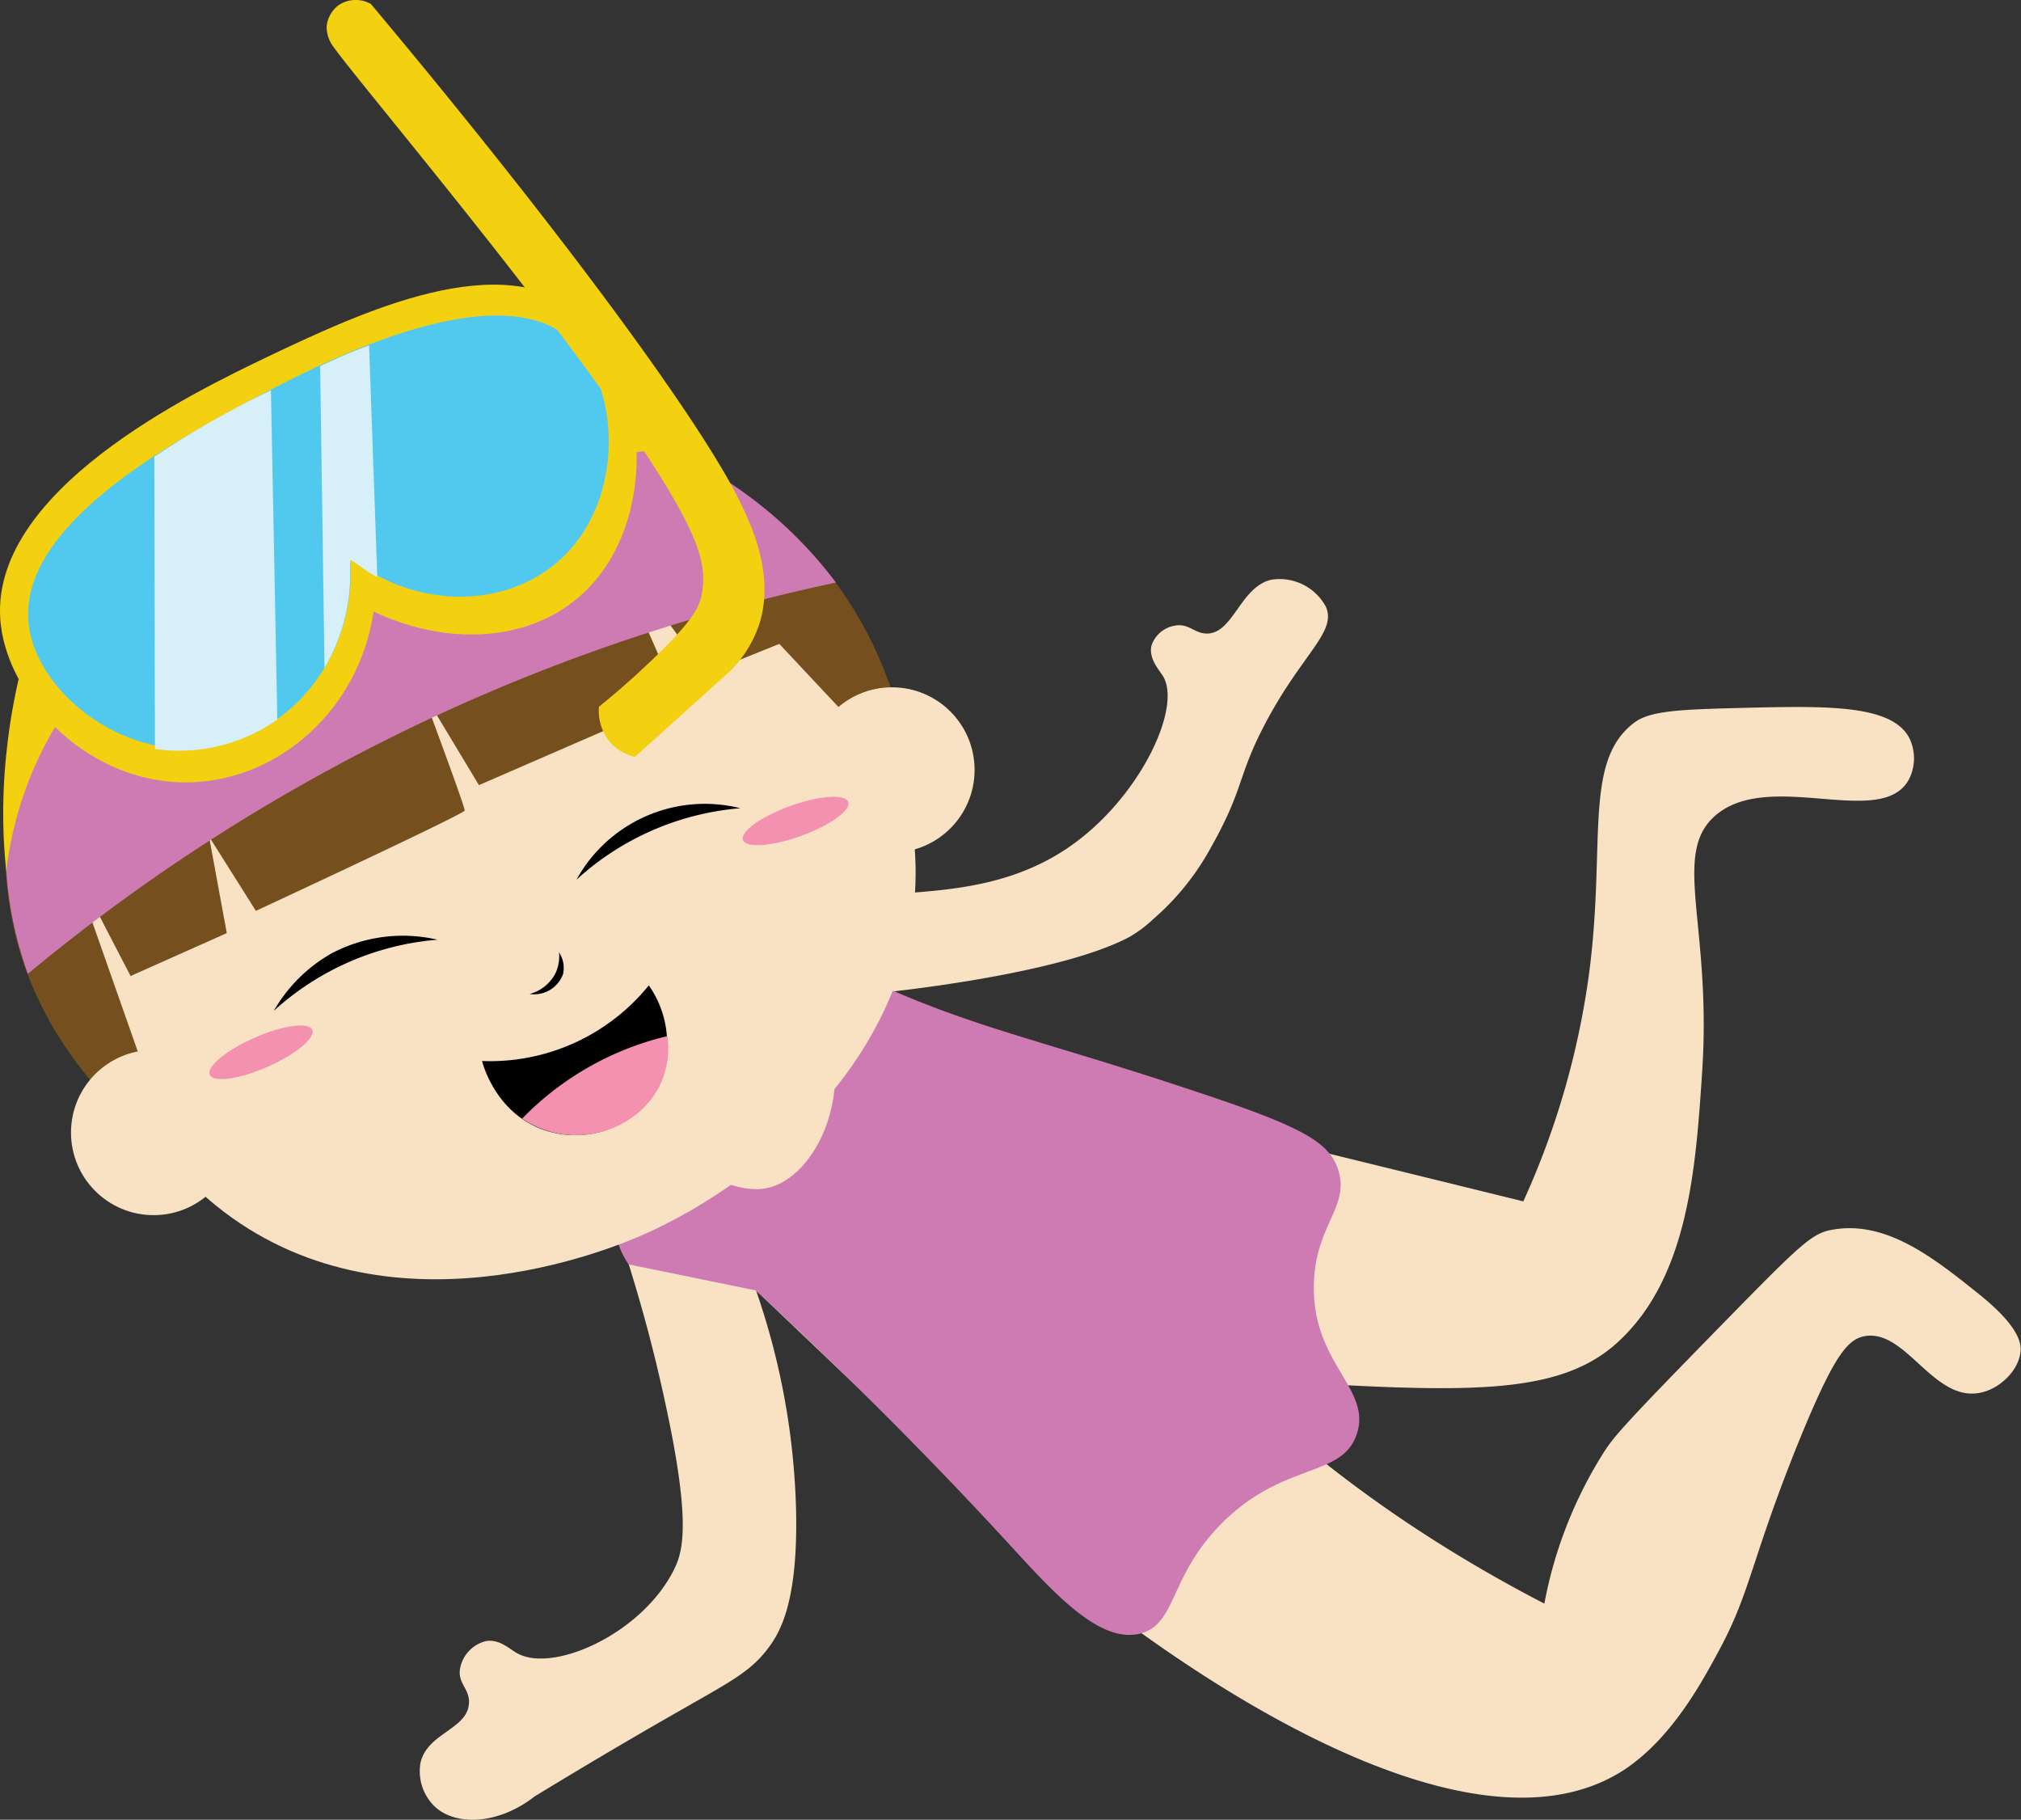 <svg xmlns="http://www.w3.org/2000/svg" viewBox="0 0 315.12 283.69"><rect x="0" y="0" width="315.12" height="283.69" fill="#333333" stroke="none"/><defs><style>.cls-1{fill:#f9e2c4;}.cls-2{fill:#ce7bb3;}.cls-3{fill:#764f1f;}.cls-4{fill:#f491b0;}.cls-5{fill:#f3d111;}.cls-6{fill:#51c9ef;}.cls-7{fill:#d6eff8;}</style></defs><g id="Layer_2" data-name="Layer 2"><g id="Layer_1-2" data-name="Layer 1"><path class="cls-1" d="M160.11,192.17c10.86-1,18.68,9.79,29.69,20.9,10.43,10.52,26.61,24.31,51,36.93a67.27,67.27,0,0,1,9.07-23.27c1.74-2.76,3-4.27,18.91-20.53,12.32-12.58,13.81-14,17.12-14.52,8.36-1.4,15.77,4.55,22.69,10.09,6.41,5.15,6.58,7.79,6.45,9-.31,2.87-3.17,5.75-6.34,6.37-7.2,1.39-11.47-9.81-17.8-8.86-2.86.42-5,3.15-10.48,16.57-7.26,18-7.46,23.23-12.18,32.06-2.81,5.25-7.54,14.08-15,19-26.13,17-75.14-21-83-27.09-14.19-11-31.71-24.58-28.87-39.26C143,200.94,151.47,192.94,160.11,192.17Z"/><path class="cls-1" d="M161.78,174.15c5.76-3.89,13.15-2.2,27.67,1.35,25.23,6.17,40.37,9.9,48.07,11.79a126.2,126.2,0,0,0,10.33-36.1c2.53-20-1-32.67,7.08-38.61,2.65-1.93,8-2,18.73-2.27,11.71-.25,21.57-.35,24.11,4.88a7.21,7.21,0,0,1-.23,6.51c-4.42,7.48-21.61-1.75-30,5.38-7,5.94-.65,17-2.12,39.76-1,15.08-2.09,32.28-13.2,42.43-9.43,8.61-24.49,7.75-54.61,6-24.39-1.38-36.69-2.25-41.84-10.79C150.17,195.3,153.21,179.94,161.78,174.15Z"/><path class="cls-1" d="M95.92,190.68a242.13,242.13,0,0,1,7.91,28.5c4,18.57,2.59,22.85,1.24,25.56-5,10-18.95,16.21-24.52,12.95-1.17-.68-2.73-2.19-4.77-1.85a5.42,5.42,0,0,0-4,4.06c-.57,2.52,1.5,3.3,1.34,5.67-.26,4.05-6.48,4.58-7.55,9.23a7.62,7.62,0,0,0,2.07,6.69c3.15,3.18,9.92,3.1,15.72-1.43,9.72-5.93,17.54-10.46,22.71-13.41,8.37-4.77,11.15-6.22,13.86-9.91,1.84-2.51,4.54-7.37,4.19-21.57a112.8,112.8,0,0,0-6.24-34l15.38,14.66q7.17-15.45,14.66-31.1,4.93-10.29,9.88-20.4c-12.51-5.05-22.32-9.12-22.21-9.41h0c.89,0,29.09-2.77,40.47-8.83a19.71,19.71,0,0,0,3.81-2.85,40,40,0,0,0,9-11.23c5.13-9.11,4.05-10.9,8.33-19.06,5.78-11.06,11.33-14.41,9.51-18.41a8.21,8.21,0,0,0-8.44-4.17c-4.9,1.07-6,8.55-10.2,8.4-1.93-.07-2.75-1.68-5-1.21a4.62,4.62,0,0,0-3.52,3.07c-.5,2,1.19,3.83,1.76,4.73,3,4.79-3.29,18.35-13.65,26-17.23,12.74-38,3.54-43.47,14.12-1.59,3.1-1.13,6.51-.62,8.64Z"/><path class="cls-2" d="M98,197.11l19.83,4.06c17.54,16.25,30.54,29.8,39.33,39.36,6.93,7.53,14.29,15.91,20.77,14.1,5.58-1.55,4.35-8.93,12.61-17.18,9.62-9.62,18.69-7,21-13.84,2.43-7.11-6.95-11-6.68-23.33.19-9.23,5.54-12,3.85-17.73-1.35-4.62-6-7-22.6-12.5-24-8-34.3-9.79-50.15-17.06-4.11-1.89-7.4-3.61-9.53-4.75q-1.45,2.94-2.89,5.89a16.21,16.21,0,0,1,4.89,5.69c4.4,8.73.08,21.63-7.21,24.87-7,3.14-14.06-5.6-20.89-1.42a9.61,9.61,0,0,0-4.16,5.34C95.07,192.82,97.6,196.49,98,197.11Z"/><path class="cls-1" d="M12.77,146.27c.45,5.23,2.9,27,20.82,41.61,26.66,21.65,62.15,6.63,66.76,4.58,18.57-8.22,42.94-28.63,42.41-57.37-.35-18.88-11.28-32.4-15.7-37.32C101.4,76.32,66.15,73.92,41.55,90.69,14.32,109.25,12.87,142.61,12.77,146.27Z"/><path class="cls-3" d="M65.69,107.48s6.84,18.33,6.77,18.88S39.9,142,39.9,142l-7.31-11.59,2.77,15.06-15,6.69-9.34-18,16.17,46c-3.15-2.07-22.46-15.21-25.83-39.87-2.73-20,6.76-35,9.92-39.87,8.32-12.73,19-18.79,26.52-22.92,10.22-5.64,32.63-18,59-10.1,3.66,1.09,26,8.16,38.11,30.72a62.23,62.23,0,0,1,7.15,24.18l-20.55-21.92L110.06,105,94.89,84.38l10.79,24.55-31,13.47Z"/><path class="cls-2" d="M4.34,151.82a292.22,292.22,0,0,1,126-61A66.44,66.44,0,0,0,108.5,72.13a73.9,73.9,0,0,0-12.74-5.07c-9.21-2.6-33.11-3.77-58,8.84-3.66,1.86-31.2,16.39-36.2,46.45A59.7,59.7,0,0,0,4.34,151.82Z"/><circle class="cls-1" cx="23.95" cy="176.56" r="12.88"/><circle class="cls-1" cx="139.08" cy="120.03" r="12.88"/><path d="M42.7,157.58A43.08,43.08,0,0,1,68.22,146.5a23.82,23.82,0,0,0-16.54,2.14A24.06,24.06,0,0,0,42.7,157.58Z"/><path d="M89.92,137.11A43.08,43.08,0,0,1,115.44,126a22.85,22.85,0,0,0-25.52,11.08Z"/><path d="M75.16,165.41a31.85,31.85,0,0,0,26-11.79,15.66,15.66,0,0,1,2.39,12.83,14.71,14.71,0,0,1-6.7,8.71,15,15,0,0,1-12.31.9C77.34,173.38,75.34,166.1,75.16,165.41Z"/><ellipse class="cls-4" cx="40.68" cy="164.06" rx="8.73" ry="2.48" transform="translate(-62.59 30.25) rotate(-23.74)"/><ellipse class="cls-4" cx="123.88" cy="128.49" rx="8.73" ry="2.48" transform="matrix(0.94, -0.34, 0.34, 0.94, -36.09, 49.33)"/><path class="cls-4" d="M81.4,174.4a46.63,46.63,0,0,1,22.65-12.87,13.21,13.21,0,0,1-1.17,7.68,13.44,13.44,0,0,1-5.72,5.86,15.1,15.1,0,0,1-9.2,1.8A15.4,15.4,0,0,1,81.4,174.4Z"/><path d="M87.16,148.46a6.18,6.18,0,0,1-.58,3.33,6.38,6.38,0,0,1-4,3.17,4.8,4.8,0,0,0,5.21-3.09A4.4,4.4,0,0,0,87.16,148.46Z"/><path class="cls-5" d="M.13,97.46c1.4,11.68,13.89,25,29.7,24.5,13.93-.47,26.23-11.57,28.42-26.63,10.5,5,22.24,4.88,30.42-1,14.57-10.42,13-35.54,2.16-45.21-12.3-11-34.68-.35-49.3,6.59C30.59,61-2.35,76.6.13,97.46Z"/><path class="cls-6" d="M4.54,97.88c1.54,10,14.07,20.29,27.42,18.68s23.85-14.49,22.63-29.62c9.75,7.71,22.86,8,31.43,1.41,11.66-9,10.82-27.61,3.5-34.94-11.77-11.76-41.64,4.27-50.84,9.21C26.8,69,2.13,82.24,4.54,97.88Z"/><path class="cls-5" d="M2.91,105.86A93.14,93.14,0,0,0,1.1,116.49a90.11,90.11,0,0,0-.52,14.07c.1,2.15.26,3.94.4,5.22A57.06,57.06,0,0,1,5.19,120a55.66,55.66,0,0,1,3.4-6.66Z"/><path class="cls-5" d="M98.91,70.57a15.48,15.48,0,0,1,2.52-.31,14.64,14.64,0,0,1,4.08.43c-.54-.29-1.11-.58-1.7-.85a38.29,38.29,0,0,0-5-1.94Z"/><path class="cls-5" d="M50.93,4.09A4.79,4.79,0,0,1,52.75.84,4.78,4.78,0,0,1,57.84.63c30.91,36.89,52,66,57.64,77.8,1.69,3.5,5.52,11.56,2.74,19.37a18.7,18.7,0,0,1-4.4,6.84L99,118a7.35,7.35,0,0,1-3.76-2.16,7.63,7.63,0,0,1-1.85-5.66c2.63-2.13,4.83-4.08,6.56-5.68,7.78-7.21,9-9.62,9.43-11.64a13.21,13.21,0,0,0-.44-6.84C103.9,69,54.12,11,51.65,6.79A5.15,5.15,0,0,1,50.93,4.09Z"/><path class="cls-7" d="M24.06,71.2q3.54-2.37,7.6-4.75c3.67-2.14,7.22-4,10.58-5.6q.51,25.66,1,51.34a26.9,26.9,0,0,1-10.67,4.44,26.6,26.6,0,0,1-8.41.13Q24.11,94,24.06,71.2Z"/><path class="cls-7" d="M49.92,57.07c1.08-.52,2.2-1,3.37-1.53,1.46-.63,2.88-1.19,4.26-1.7Q58.19,71.91,58.83,90a22,22,0,0,1-2-1.25s-.64-.47-1.42-1c-.31-.2-.27-.15-.43-.27s-.23-.19-.29-.17-.09.26-.09.63c0,.56,0,.84,0,.87a28.71,28.71,0,0,1-4,15.31Z"/></g></g></svg>